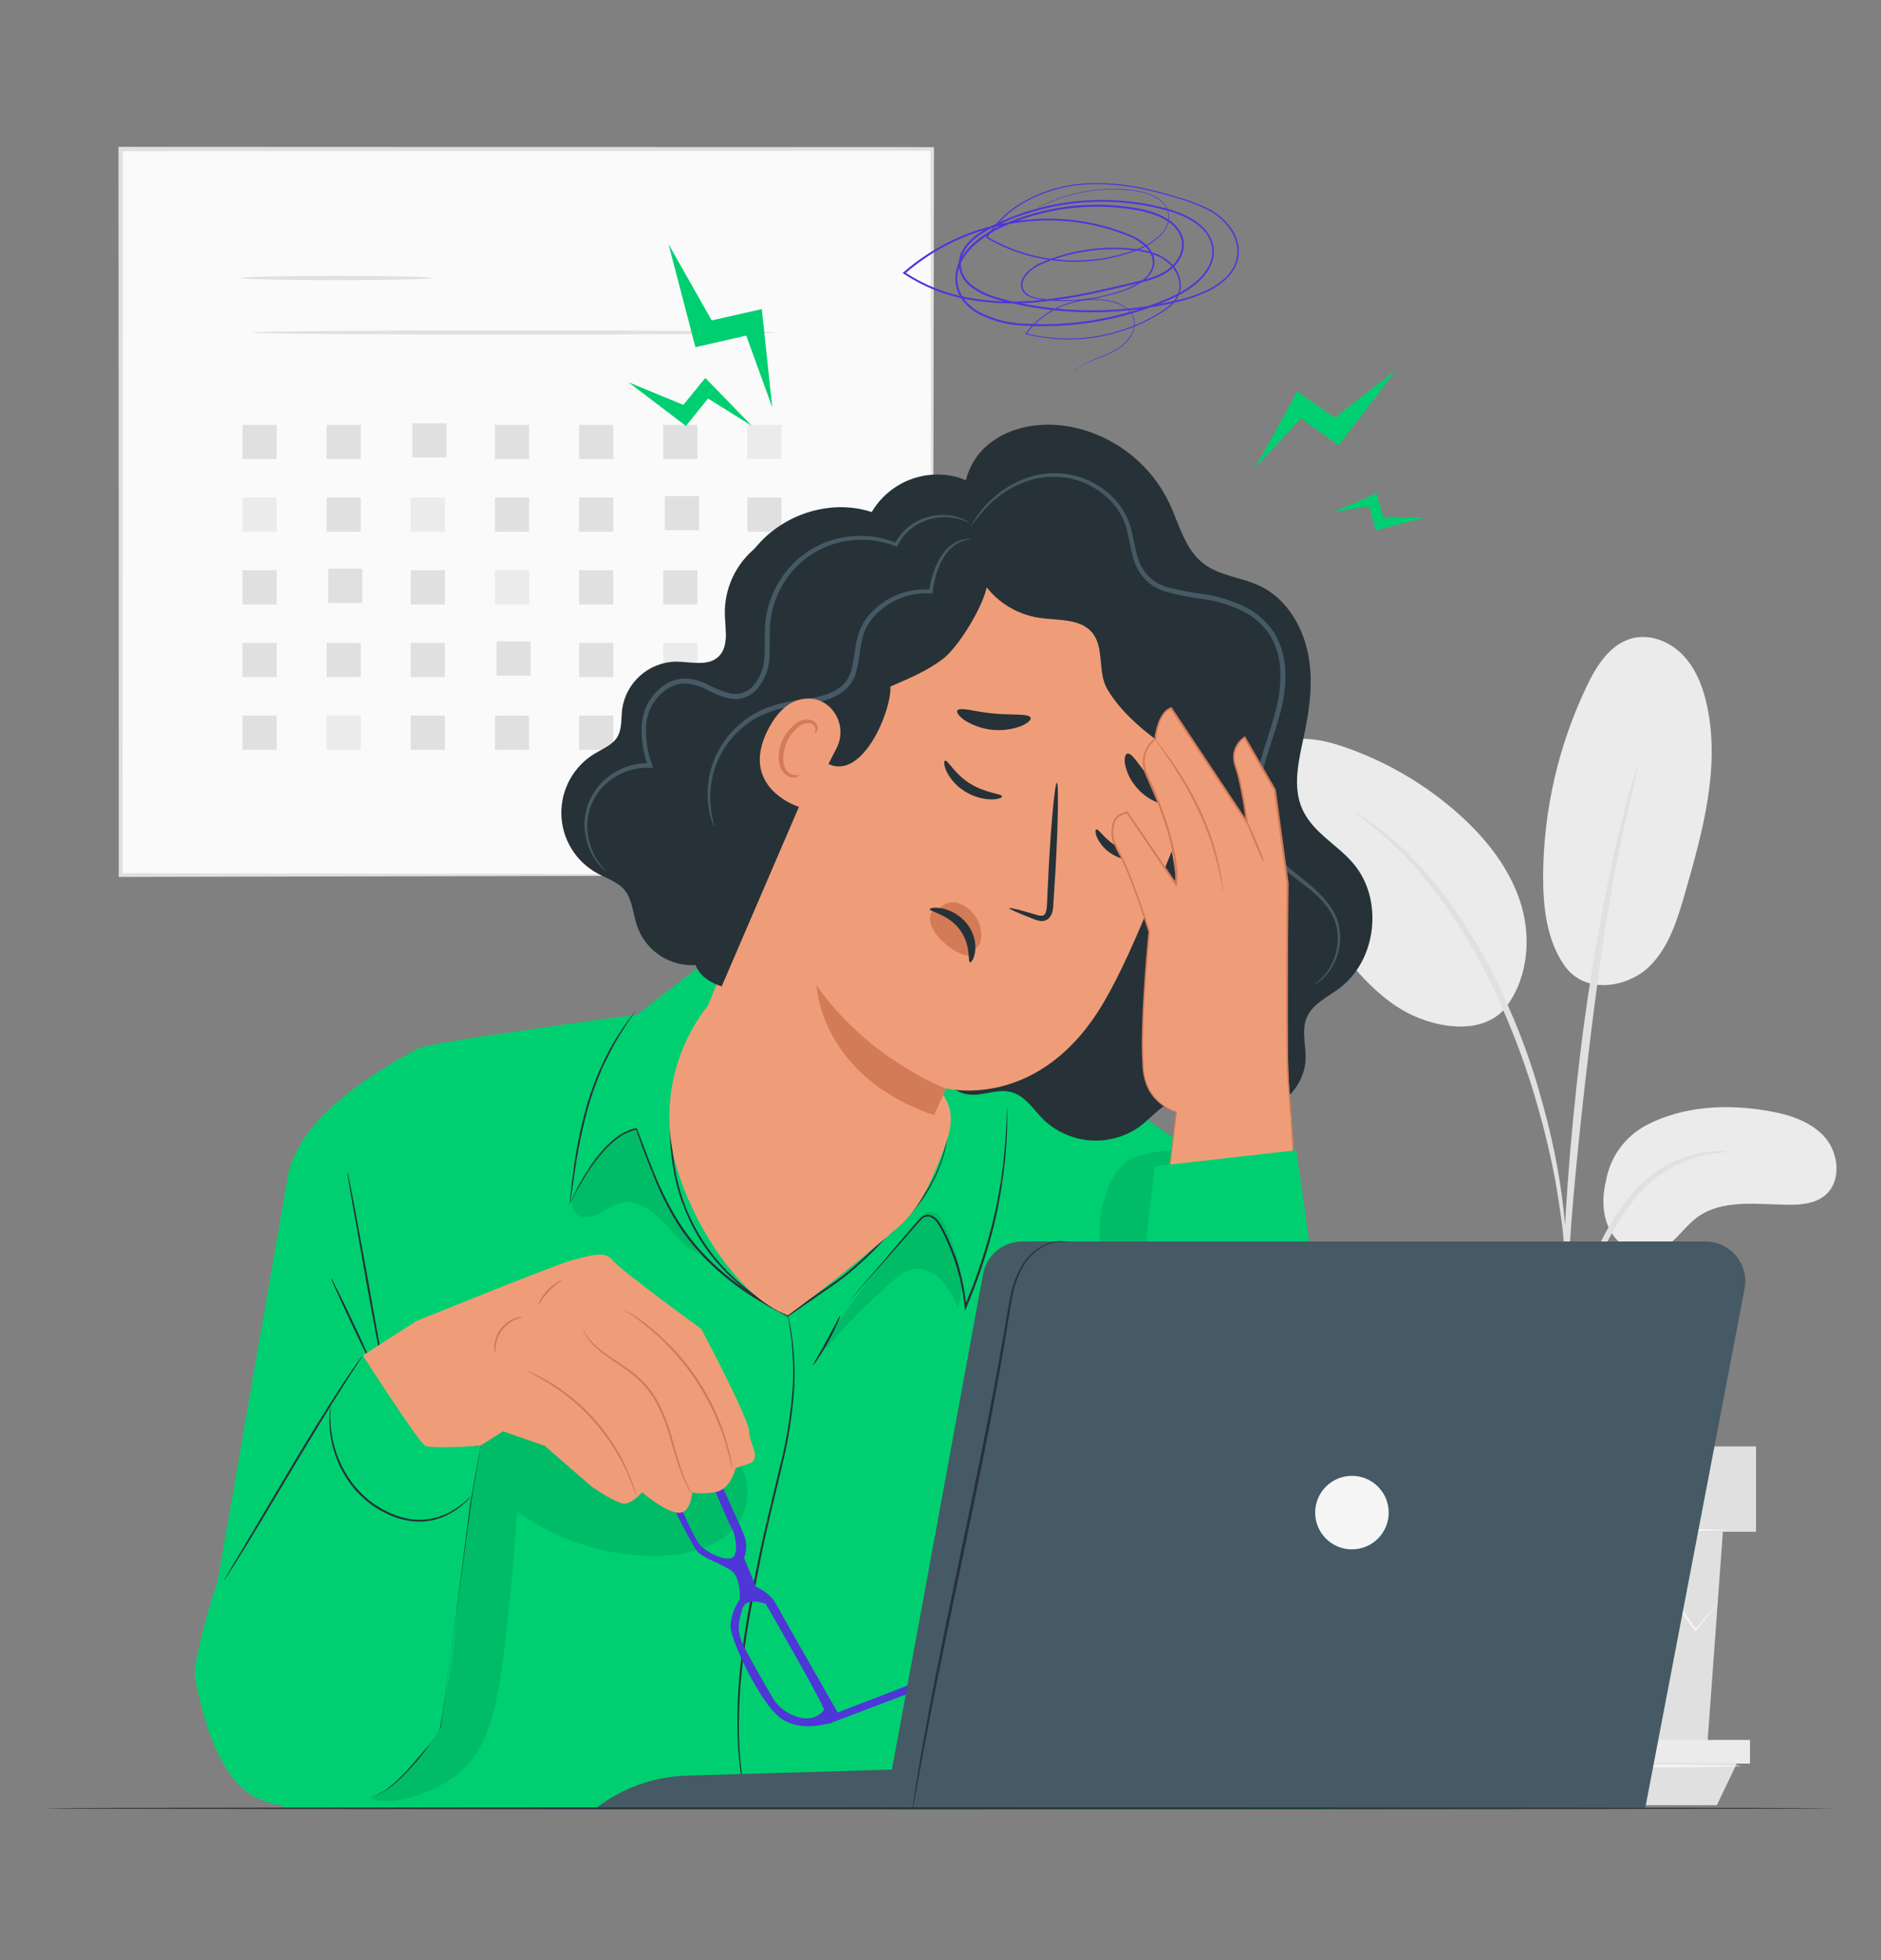 <svg width="500" height="521" viewBox="0 0 500 521" fill="none" xmlns="http://www.w3.org/2000/svg">
<rect x="0" y="0" width="500" height="521" fill="#808080" stroke="none"/>
<path d="M247.791 39.616H32.081V232.609H247.791V39.616Z" fill="#FAFAFA"/>
<path d="M247.792 232.596C247.792 232.596 247.792 231.359 247.739 229.01C247.688 226.66 247.739 223.177 247.688 218.664C247.688 209.608 247.614 196.363 247.563 179.488C247.5 145.769 247.417 97.589 247.313 39.594L247.801 40.082L32.081 40.186L32.653 39.614C32.653 109.827 32.653 175.901 32.58 232.607L32.071 232.098L188.091 232.358L232.092 232.493L243.737 232.556H246.742H247.782H246.804H243.85L232.3 232.618L188.414 232.753L32.081 233.106H31.572V232.596C31.572 175.891 31.572 109.816 31.499 39.604V39.032H32.081L247.782 39.115H248.27V39.604C248.166 97.724 248.083 146.009 248.02 179.81C247.968 196.633 247.926 209.837 247.896 218.872C247.896 223.343 247.896 226.774 247.843 229.125C247.792 231.474 247.792 232.596 247.792 232.596Z" fill="#E0E0E0"/>
<path d="M89.431 74.474C103.436 74.474 114.79 74.218 114.79 73.902C114.79 73.586 103.436 73.33 89.431 73.33C75.426 73.33 64.072 73.586 64.072 73.902C64.072 74.218 75.426 74.474 89.431 74.474Z" fill="#E0E0E0"/>
<path d="M206.192 88.386C206.192 88.709 175 88.958 136.53 88.958C98.061 88.958 66.869 88.698 66.869 88.386C66.869 88.074 98.061 87.814 136.53 87.814C175 87.814 206.192 88.074 206.192 88.386Z" fill="#E0E0E0"/>
<path d="M73.536 112.936H64.449V122.022H73.536V112.936Z" fill="#E0E0E0"/>
<path d="M95.898 112.936H86.811V122.022H95.898V112.936Z" fill="#E0E0E0"/>
<path d="M118.69 112.521H109.603V121.608H118.69V112.521Z" fill="#E0E0E0"/>
<path d="M140.65 112.936H131.562V122.022H140.65V112.936Z" fill="#E0E0E0"/>
<path d="M163.012 112.936H153.925V122.022H163.012V112.936Z" fill="#E0E0E0"/>
<path d="M185.389 112.936H176.301V122.022H185.389V112.936Z" fill="#E0E0E0"/>
<path d="M207.751 112.936H198.665V122.022H207.751V112.936Z" fill="#EBEBEB"/>
<path d="M73.536 132.253H64.449V141.339H73.536V132.253Z" fill="#EBEBEB"/>
<path d="M95.898 132.253H86.811V141.339H95.898V132.253Z" fill="#E0E0E0"/>
<path d="M118.272 132.253H109.186V141.339H118.272V132.253Z" fill="#EBEBEB"/>
<path d="M140.65 132.253H131.562V141.339H140.65V132.253Z" fill="#E0E0E0"/>
<path d="M163.012 132.253H153.925V141.339H163.012V132.253Z" fill="#E0E0E0"/>
<path d="M185.804 131.846H176.717V140.933H185.804V131.846Z" fill="#E0E0E0"/>
<path d="M207.751 132.253H198.665V141.339H207.751V132.253Z" fill="#E0E0E0"/>
<path d="M73.536 151.583H64.449V160.669H73.536V151.583Z" fill="#E0E0E0"/>
<path d="M96.314 151.167H87.227V160.255H96.314V151.167Z" fill="#E0E0E0"/>
<path d="M118.272 151.583H109.186V160.669H118.272V151.583Z" fill="#E0E0E0"/>
<path d="M140.65 151.583H131.562V160.669H140.65V151.583Z" fill="#EBEBEB"/>
<path d="M163.012 151.583H153.925V160.669H163.012V151.583Z" fill="#E0E0E0"/>
<path d="M185.389 151.583H176.301V160.669H185.389V151.583Z" fill="#E0E0E0"/>
<path d="M207.751 151.583H198.665V160.669H207.751V151.583Z" fill="#E0E0E0"/>
<path d="M73.536 170.899H64.449V179.986H73.536V170.899Z" fill="#E0E0E0"/>
<path d="M95.898 170.899H86.811V179.986H95.898V170.899Z" fill="#E0E0E0"/>
<path d="M118.272 170.899H109.186V179.986H118.272V170.899Z" fill="#E0E0E0"/>
<path d="M141.053 170.484H131.966V179.572H141.053V170.484Z" fill="#E0E0E0"/>
<path d="M163.012 170.899H153.925V179.986H163.012V170.899Z" fill="#E0E0E0"/>
<path d="M185.389 170.899H176.301V179.986H185.389V170.899Z" fill="#EBEBEB"/>
<path d="M207.751 170.899H198.665V179.986H207.751V170.899Z" fill="#E0E0E0"/>
<path d="M73.536 190.217H64.449V199.304H73.536V190.217Z" fill="#E0E0E0"/>
<path d="M95.898 190.217H86.811V199.304H95.898V190.217Z" fill="#EBEBEB"/>
<path d="M118.272 190.217H109.186V199.304H118.272V190.217Z" fill="#E0E0E0"/>
<path d="M140.65 190.217H131.562V199.304H140.65V190.217Z" fill="#E0E0E0"/>
<path d="M163.012 190.217H153.925V199.304H163.012V190.217Z" fill="#E0E0E0"/>
<path d="M185.804 189.802H176.717V198.888H185.804V189.802Z" fill="#E0E0E0"/>
<path d="M207.751 190.217H198.665V199.304H207.751V190.217Z" fill="#E0E0E0"/>
<path d="M437.759 299.024C447.366 294.065 458.689 293.42 469.356 295.188C475.085 296.134 481.063 297.849 484.952 302.154C488.841 306.459 489.589 314.038 485.118 317.749C482.457 319.954 478.735 320.287 475.272 320.245C466.954 320.151 457.65 318.675 450.974 323.707C447.168 326.577 444.632 331.338 440.078 332.753C435.523 334.167 430.596 331.505 428.235 327.481C425.875 323.457 425.792 318.435 426.894 313.903C427.435 310.753 428.697 307.771 430.582 305.189C432.467 302.608 434.923 300.498 437.759 299.024Z" fill="#EBEBEB"/>
<path d="M415.738 256.509C421.612 264.899 433.039 262.123 438.331 256.998C443.624 251.872 445.89 244.448 447.907 237.388C452.565 221.211 457.264 204.232 453.792 187.753C452.752 182.824 450.911 177.916 447.45 174.236C443.987 170.555 438.664 168.403 433.798 169.692C428.037 171.211 424.44 176.856 421.873 182.221C414.253 198.066 410.26 215.409 410.186 232.99C410.186 241.173 411.122 249.74 415.738 256.498" fill="#EBEBEB"/>
<path d="M399.6 268.581C405.985 261.011 407.19 249.96 404.353 240.509C401.514 231.058 395.099 222.948 387.717 216.356C379.018 208.61 368.893 202.635 357.908 198.763C353.593 197.246 349.049 196.05 344.495 196.487C339.942 196.924 335.367 199.242 333.245 203.297C330.126 209.286 333.122 216.543 336.364 222.459C342.099 232.897 348.645 242.866 355.943 252.277C361.807 259.848 368.534 267.313 377.475 270.733C386.417 274.154 395.713 273.748 400.453 267.552" fill="#EBEBEB"/>
<path d="M415.342 383.147C415.653 381.897 415.831 380.618 415.873 379.332L416.912 368.935C417.43 363.806 418.21 358.708 419.251 353.661C420.618 347.516 422.474 341.491 424.804 335.643C427.085 329.801 430.183 324.312 434.005 319.34C437.117 315.292 441.091 311.99 445.639 309.671C448.723 308.144 452.028 307.116 455.433 306.624C456.714 306.574 457.986 306.389 459.229 306.073C457.945 305.912 456.648 305.891 455.361 306.011C451.822 306.279 448.361 307.181 445.14 308.672C440.353 310.934 436.154 314.271 432.871 318.425C428.888 323.467 425.674 329.074 423.338 335.061C420.973 340.995 419.13 347.125 417.827 353.38C416.822 358.487 416.129 363.65 415.748 368.841C415.415 373.259 415.29 376.837 415.228 379.311C415.128 380.59 415.166 381.876 415.342 383.147Z" fill="#E0E0E0"/>
<path d="M416.06 375.132C416.164 374.549 416.199 373.955 416.164 373.364C416.164 372.032 416.164 370.359 416.164 368.3C416.164 363.913 416.164 357.55 416.393 349.699C416.777 334 418.128 317.105 420.738 293.285C423.213 270.889 426.53 244.823 430.034 227.876C430.783 224.018 431.541 220.598 432.249 217.478C432.956 214.359 433.506 211.811 434.068 209.691L435.253 204.773C435.425 204.205 435.53 203.619 435.565 203.026C435.296 203.554 435.089 204.113 434.952 204.69L433.412 209.566C432.758 211.646 432.092 214.276 431.333 217.313C430.575 220.348 429.701 223.8 428.88 227.647C424.541 247.691 421.278 267.953 419.106 288.345C416.486 312.259 415.311 333.948 415.207 349.689C415.113 357.56 415.28 363.933 415.478 368.321L415.79 373.384C415.811 373.975 415.901 374.561 416.06 375.132Z" fill="#E0E0E0"/>
<path d="M416.164 333.218C416.301 331.457 416.301 329.687 416.164 327.925C415.965 324.526 415.498 319.608 414.541 313.598C413.383 306.56 411.828 299.594 409.883 292.732C407.611 284.289 404.695 276.034 401.16 268.038C393.882 250.861 384.088 236.846 375.53 228.133C373.641 226.14 371.627 224.268 369.5 222.529C368.575 221.749 367.754 220.97 366.922 220.346L364.583 218.734C363.176 217.67 361.688 216.718 360.132 215.886C359.883 216.228 366.444 220.045 374.688 228.903C382.933 237.761 392.499 251.642 399.641 268.672C403.121 276.618 406.067 284.788 408.459 293.126C410.456 299.925 412.111 306.82 413.418 313.785C414.458 319.743 415.144 324.598 415.498 327.968C415.583 329.732 415.806 331.487 416.164 333.218Z" fill="#E0E0E0"/>
<path d="M375.646 407.154L379.846 464.703H453.77L457.971 407.154H375.646Z" fill="#E0E0E0"/>
<path d="M466.786 384.479H368.502V407.166H466.786V384.479Z" fill="#E0E0E0"/>
<path d="M368.502 462.499V468.79H373.118H465.175V462.499H368.502Z" fill="#EBEBEB"/>
<path d="M377.653 479.851L373.12 468.788H461.652L456.37 479.851H377.653Z" fill="#E0E0E0"/>
<path d="M456.599 425.964C456.509 426.155 456.394 426.333 456.256 426.494L455.154 427.96L450.849 433.471L450.662 433.72L450.475 433.46L439.891 418.832H440.505L430.107 433.585L429.785 434.042L429.421 433.605L417.069 418.904H417.776L417.1 419.757L406.058 433.605L405.695 434.063L405.352 433.585L394.954 418.841H395.557L382.727 433.46L382.499 433.72L382.321 433.429L378.298 426.681L377.258 424.882C377.127 424.681 377.023 424.465 376.946 424.237C377.112 424.41 377.255 424.602 377.373 424.809L378.516 426.535L382.737 433.169H382.332L394.944 418.353L395.266 417.979L395.557 418.384L406.069 433.065H405.362L416.383 419.195L417.058 418.342L417.412 417.905L417.776 418.342L430.097 433.065H429.401L439.922 418.395L440.234 417.968L440.535 418.395L450.932 433.189H450.558L455.04 427.814L456.235 426.422C456.338 426.255 456.46 426.1 456.599 425.964Z" fill="#F5F5F5"/>
<path d="M459 406.777C459 407.027 440.473 407.235 417.63 407.235C394.787 407.235 376.259 407.027 376.259 406.777C376.259 406.527 394.777 406.319 417.63 406.319C440.482 406.319 459 406.518 459 406.777Z" fill="#F5F5F5"/>
<path d="M462.732 469.414C462.732 469.664 442.604 469.872 417.776 469.872C392.946 469.872 372.807 469.664 372.807 469.414C372.807 469.165 392.936 468.957 417.776 468.957C442.614 468.957 462.732 469.154 462.732 469.414Z" fill="#F5F5F5"/>
<path d="M196.107 251.051L187.79 255.511L169.387 269.683C169.387 269.683 113.002 277.169 110.84 278.79C108.677 280.413 80.636 293.732 76.841 311.594C73.046 329.456 65.258 446.03 65.258 446.03L75.489 480.476L280.845 480.798L329.005 480.112C329.005 480.112 347.512 436.891 347.512 425.006C347.512 413.122 342.095 323.769 342.095 323.769L284.338 283.044L196.107 251.051Z" fill="#00CF71"/>
<path d="M168.856 268.839C168.78 269.009 168.682 269.171 168.565 269.317L167.661 270.638C166.85 271.761 165.758 273.445 164.47 275.555C163.846 276.595 163.138 277.78 162.484 279.08C161.828 280.38 161.121 281.763 160.404 283.238C158.957 286.476 157.71 289.799 156.672 293.189C154.9 299.391 153.568 305.712 152.689 312.102L151.857 317.914L151.618 319.494C151.604 319.681 151.565 319.867 151.504 320.044C151.48 319.859 151.48 319.669 151.504 319.484L151.639 317.893C151.764 316.509 151.982 314.514 152.305 312.049C153.097 305.619 154.404 299.264 156.214 293.043C157.258 289.63 158.526 286.289 160.009 283.041C160.716 281.555 161.391 280.151 162.089 278.882C162.785 277.613 163.492 276.429 164.168 275.368C165.499 273.289 166.653 271.615 167.515 270.523L168.504 269.265C168.603 269.109 168.721 268.965 168.856 268.839Z" fill="#263238"/>
<g opacity="0.3">
<path opacity="0.3" d="M170.134 303.109C169.791 302.018 169.355 300.77 168.284 300.344C167.442 300.011 167.785 300.551 166.943 300.895C159.145 304.108 155.381 311.292 152.075 319.443L152.262 319.245C152.027 319.926 152.026 320.665 152.257 321.346C152.488 322.028 152.94 322.612 153.541 323.009C155.298 324.049 157.554 323.477 159.363 322.541C161.172 321.605 162.825 320.306 164.79 319.807C169.063 318.715 173.306 321.637 176.321 324.849C179.336 328.062 182.049 331.898 186.157 333.49C179.011 324.423 173.581 314.127 170.134 303.109Z" fill="black"/>
</g>
<path d="M151.472 320.037C153.544 315.084 156.325 310.457 159.728 306.302C160.902 304.919 162.204 303.648 163.616 302.508C165.213 301.209 167.093 300.308 169.106 299.877H169.262L169.324 300.034C170.634 303.433 172.007 307.145 173.586 311.055C175.217 315.209 177.16 319.234 179.4 323.095C181.882 327.308 184.887 331.193 188.341 334.656C192.062 338.323 196.168 341.579 200.589 344.367C202.085 345.262 203.551 346.197 205.049 347.029L209.551 349.431H209.28L216.787 344.232L220.426 341.727C221.632 340.905 222.807 340.083 223.919 339.21C228.113 335.908 232.009 332.244 235.564 328.262C239.811 325.052 243.437 321.096 246.263 316.585C248.433 313.123 250.057 309.346 251.077 305.388C251.734 302.848 252.145 300.25 252.304 297.632C252.367 296.727 252.304 296.03 252.377 295.552C252.45 295.074 252.377 294.846 252.377 294.846C252.377 294.846 252.377 295.084 252.377 295.552C252.377 296.02 252.377 296.717 252.377 297.632C252.277 300.269 251.908 302.889 251.275 305.451C250.291 309.448 248.688 313.27 246.523 316.773C243.722 321.334 240.111 325.343 235.866 328.605C232.305 332.627 228.394 336.325 224.18 339.658C223.057 340.541 221.882 341.373 220.676 342.194L217.037 344.71L209.53 349.909L209.395 350.002L209.259 349.93L204.727 347.517C203.218 346.686 201.743 345.739 200.235 344.835C195.783 342.026 191.648 338.742 187.904 335.041C184.425 331.544 181.403 327.62 178.91 323.364C176.686 319.466 174.764 315.403 173.161 311.21C171.591 307.28 170.239 303.558 169.002 300.158L169.22 300.283C167.269 300.694 165.442 301.559 163.887 302.809C162.485 303.924 161.19 305.167 160.019 306.521C158.159 308.717 156.486 311.064 155.018 313.54C153.801 315.619 152.938 317.22 152.387 318.333L151.752 319.611C151.672 319.76 151.577 319.904 151.472 320.037Z" fill="#263238"/>
<path d="M267.681 294.439C267.835 299.736 267.584 305.036 266.932 310.295C266.292 316.034 265.25 321.722 263.813 327.316C262.015 334.191 259.714 340.925 256.931 347.465L256.535 348.401L256.411 347.361C256.338 346.758 256.276 346.092 256.182 345.437C255.668 341.706 254.784 338.035 253.541 334.479C252.938 332.753 252.272 331.089 251.535 329.489C251.171 328.687 250.786 327.908 250.391 327.138C250.032 326.379 249.607 325.652 249.123 324.965C248.667 324.309 248.037 323.793 247.303 323.479C246.953 323.351 246.576 323.319 246.21 323.387C245.845 323.455 245.504 323.619 245.223 323.864C244.651 324.383 244.119 324.946 243.633 325.548L242.125 327.274L236.625 333.512L228.63 342.578L226.508 345.063L225.926 345.687C225.866 345.761 225.796 345.827 225.718 345.885C225.779 345.811 225.849 345.744 225.926 345.687L226.467 345.021L228.547 342.506L236.407 333.335L241.855 327.014L243.352 325.277C243.853 324.65 244.402 324.062 244.994 323.52C245.334 323.228 245.744 323.031 246.185 322.949C246.625 322.867 247.078 322.902 247.5 323.053C248.313 323.4 249.013 323.969 249.518 324.695C250.025 325.401 250.471 326.149 250.848 326.93C251.243 327.7 251.639 328.49 252.002 329.291C252.741 330.902 253.426 332.587 254.082 334.323C255.311 337.915 256.174 341.621 256.66 345.386C256.764 346.05 256.817 346.716 256.889 347.33L256.369 347.247C259.145 340.73 261.452 334.025 263.273 327.18C264.744 321.615 265.838 315.956 266.548 310.243C267.151 305.378 267.39 301.416 267.505 298.681C267.577 297.319 267.577 296.249 267.609 295.562V294.741C267.619 294.637 267.644 294.536 267.681 294.439Z" fill="#263238"/>
<path d="M190.119 265.708C190.077 265.784 190.025 265.854 189.964 265.916L189.465 266.478C188.997 266.945 188.425 267.715 187.634 268.702C185.576 271.592 183.902 274.738 182.654 278.06C180.754 282.943 179.499 288.053 178.922 293.261C178.189 299.634 178.47 306.084 179.754 312.37C180.414 315.622 181.389 318.801 182.665 321.863C183.856 324.712 185.307 327.444 187 330.026C189.864 334.41 193.369 338.342 197.397 341.69C199.071 343.178 200.777 344.27 202.201 345.34C203.625 346.411 204.987 347.129 206.079 347.742L208.606 349.136L209.261 349.509C209.34 349.548 209.414 349.597 209.479 349.655L209.239 349.562L208.564 349.24L205.986 347.939C204.873 347.347 203.584 346.515 202.046 345.601C200.506 344.686 198.863 343.521 197.159 342.002C193.06 338.668 189.494 334.728 186.584 330.317C184.879 327.686 183.423 324.901 182.238 321.999C180.946 318.908 179.96 315.696 179.296 312.412C177.999 306.071 177.729 299.563 178.495 293.136C179.098 287.891 180.4 282.751 182.363 277.852C183.665 274.532 185.414 271.404 187.562 268.557C188.154 267.794 188.793 267.068 189.475 266.384L190.015 265.854C190.119 265.761 190.119 265.708 190.119 265.708Z" fill="#263238"/>
<path d="M101.68 365.617C101.68 365.617 101.763 365.71 101.888 365.918L102.45 366.886L102.294 366.937C101.555 363.444 99.528 352.735 97.24 340.061L93.695 319.994L92.655 313.901L92.385 312.248C92.361 312.055 92.361 311.86 92.385 311.666C92.46 311.846 92.512 312.035 92.541 312.228L92.894 313.87L94.08 319.932L97.781 339.967C100.069 352.631 101.94 363.382 102.46 366.907L102.543 367.437L102.314 366.958L101.826 365.918C101.763 365.826 101.714 365.724 101.68 365.617Z" fill="#263238"/>
<path d="M99.197 363.466C99.332 363.402 96.931 358.029 93.835 351.464C90.739 344.9 88.12 339.63 87.985 339.693C87.85 339.757 90.25 345.13 93.346 351.695C96.442 358.26 99.061 363.529 99.197 363.466Z" fill="#263238"/>
<g opacity="0.3">
<path opacity="0.3" d="M98.103 477.793C104.623 481.069 119.73 475.289 125.22 468.083C130.709 460.877 132.3 451.509 133.537 442.527C135.332 428.989 136.614 415.397 137.384 401.749C148.694 409.972 162.454 414.127 176.425 413.539C185.242 413.144 195.297 409.64 198.021 401.239C200.744 392.839 194.902 384.396 188.871 378.084C183.125 372.071 176.863 366.575 170.157 361.656C165.748 358.433 160.933 355.418 155.506 354.785C149.653 354.14 143.737 356.542 139.277 360.399C134.815 364.256 131.717 369.454 129.44 374.882C122.485 391.456 122.859 410.024 121.445 427.908C120.032 445.791 118.129 464.391 102.252 476.057" fill="black"/>
</g>
<path d="M98.53 477.854C98.671 477.766 98.821 477.694 98.977 477.636L100.287 477.075C101.882 476.228 103.375 475.202 104.737 474.018C109.49 469.678 113.541 464.627 116.746 459.046V459.129L119.989 434.852C121.893 420.836 123.588 408.152 124.939 398.981L126.925 388.147L127.496 385.215L127.664 384.456C127.675 384.367 127.7 384.279 127.736 384.196C127.748 384.283 127.748 384.37 127.736 384.456L127.622 385.226L127.153 388.168L125.313 398.981L120.458 434.935L117.152 459.202C113.896 464.81 109.761 469.857 104.904 474.153C103.51 475.327 101.977 476.326 100.339 477.126C99.757 477.366 99.299 477.521 98.988 477.625C98.844 477.717 98.69 477.794 98.53 477.854Z" fill="#263238"/>
<path d="M198.612 480.11C198.569 480.002 198.537 479.89 198.519 479.777L198.29 478.799C198.113 477.937 197.759 476.72 197.489 475.026C196.652 470.369 196.168 465.655 196.044 460.926C195.878 453.915 196.255 446.9 197.167 439.945C198.124 432.085 199.714 423.528 201.565 414.597C203.416 405.666 205.578 397.223 207.377 389.54C209.096 382.762 210.213 375.845 210.715 368.87C210.98 364.165 210.806 359.444 210.195 354.771C210.018 353.108 209.727 351.839 209.612 350.966L209.467 349.926C209.454 349.812 209.454 349.697 209.467 349.583C209.507 349.69 209.534 349.803 209.55 349.916L209.758 350.893C209.903 351.756 210.225 353.025 210.433 354.688C211.126 359.372 211.356 364.111 211.12 368.839C210.673 375.854 209.591 382.813 207.887 389.633C206.098 397.348 203.883 405.738 202.116 414.69C200.348 423.643 198.665 432.158 197.687 439.997C196.745 446.932 196.325 453.929 196.429 460.926C196.516 465.639 196.937 470.34 197.687 474.994C197.926 476.647 198.238 477.905 198.383 478.778L198.561 479.766C198.59 479.879 198.607 479.993 198.612 480.11Z" fill="#263238"/>
<path d="M216.111 362.883C215.975 362.8 217.775 359.931 219.77 356.282C221.766 352.632 223.211 349.585 223.357 349.648C223.201 350.372 222.949 351.07 222.609 351.728C222.068 352.985 221.246 354.69 220.249 356.53C219.25 358.372 218.242 359.972 217.472 361.105C217.1 361.757 216.641 362.354 216.111 362.883Z" fill="#263238"/>
<g opacity="0.3">
<path opacity="0.3" d="M219.459 358.559C224.883 352.213 230.756 346.266 237.03 340.76C238.745 339.252 240.607 337.724 242.863 337.349C245.607 336.892 248.405 338.306 250.307 340.344C252.102 342.481 253.535 344.897 254.549 347.497C257.273 340.79 254.445 333.253 251.638 326.578C250.723 324.405 249.143 321.837 246.814 322.179C245.595 322.519 244.535 323.277 243.82 324.322C234.806 334.777 226.471 345.801 218.867 357.322" fill="black"/>
</g>
<g opacity="0.3">
<path opacity="0.3" d="M310.871 309.034L311.257 305.738C307.296 306.112 302.43 306.581 299.269 308.992C295.577 311.81 294.122 316.603 292.884 321.074C290.057 331.252 298.083 383.603 297.667 394.155C301.182 392.669 303.646 370.242 304.28 366.437C305.819 357.277 302.71 351.558 303.646 349.001C304.582 346.443 304.561 343.667 304.686 340.943C305.029 328.799 306.235 320.252 310.924 309.034" fill="black"/>
</g>
<path d="M259.188 141.019C254.155 134.781 255.799 124.81 261.558 119.185C267.319 113.561 276.114 112.001 283.986 113.332C289.723 114.352 295.138 116.716 299.786 120.231C304.433 123.746 308.183 128.311 310.727 133.554C313.421 139.221 314.886 145.906 319.846 149.763C324.192 153.154 330.18 153.444 335.13 155.867C341.763 159.121 346.047 166.066 347.606 173.303C349.166 180.539 348.209 188.057 346.681 195.293C345.277 201.927 343.405 209.101 346.255 215.255C349.103 221.411 355.529 224.53 359.771 229.573C367.807 239.065 366.009 255.233 356.028 262.698C352.856 265.079 348.843 266.857 347.325 270.558C345.943 273.906 347.117 277.701 347.055 281.33C346.868 290.687 336.596 298.318 327.602 295.886C323.058 294.638 318.878 291.28 314.221 291.925C309.563 292.569 306.495 296.843 302.731 299.618C298.937 302.243 294.354 303.485 289.754 303.135C285.152 302.784 280.811 300.864 277.456 297.694C274.722 294.982 272.528 291.28 268.806 290.293C265.083 289.304 261.185 291.436 257.369 290.927C252.388 290.25 249.113 285.302 247.637 280.53C246.16 275.756 245.765 270.506 243.28 266.129C240.026 260.359 233.787 257.145 228.589 253.09C222.815 248.629 218.067 242.978 214.666 236.523C211.265 230.066 209.291 222.955 208.877 215.67C208.463 208.384 209.619 201.095 212.266 194.295C214.914 187.495 218.991 181.343 224.222 176.255" fill="#263238"/>
<path d="M189.454 265.744C184.518 271.51 181.021 278.368 179.252 285.75C177.485 293.133 177.496 300.829 179.286 308.207C182.987 322.877 195.266 344.327 209.438 349.65C218.629 342.912 230.44 333.503 239.007 325.996C244.549 321.141 247.492 314.04 250.236 307.188C251.817 303.237 253.428 298.974 252.44 294.836C251.713 291.79 249.644 289.252 247.471 286.996C240.412 279.786 231.738 274.361 222.167 271.168C212.596 267.975 202.401 267.106 192.428 268.636" fill="#EF9D78"/>
<path d="M231.532 160.121C234.088 154.935 238.347 150.784 243.598 148.366C248.848 145.947 254.771 145.406 260.374 146.834L295.848 155.879C313.523 161.598 327.457 189.025 317.007 213.064C308.751 232.038 300.299 255.879 291.825 268.98C274.773 295.306 251.463 289.286 251.463 289.286L238.882 317.358L187.447 269.124L231.532 160.121Z" fill="#EF9D78"/>
<path d="M291.419 220.476C292.085 220.226 293.832 223.544 297.658 225.394C301.484 227.245 305.258 226.683 305.456 227.359C305.56 227.671 304.696 228.295 303.033 228.586C300.805 228.921 298.527 228.558 296.514 227.546C294.509 226.583 292.863 225.007 291.814 223.044C291.086 221.62 291.097 220.58 291.419 220.476Z" fill="#263238"/>
<path d="M251.256 202.185C252.015 202.051 253.73 205.741 257.869 208.3C262.007 210.857 266.186 210.94 266.363 211.668C266.457 212.001 265.468 212.489 263.607 212.499C261.074 212.454 258.602 211.71 256.465 210.348C254.34 209.056 252.632 207.178 251.547 204.941C250.819 203.299 250.893 202.238 251.256 202.185Z" fill="#263238"/>
<path d="M268.276 241.406C268.36 241.177 270.968 241.832 275.138 243.069C276.178 243.412 277.217 243.63 277.686 243.069C278.153 242.507 278.299 241.187 278.331 239.815C278.461 236.979 278.6 234.01 278.746 230.905C279.443 218.261 280.421 208.031 280.93 208.082C281.439 208.135 281.283 218.386 280.586 231.03C280.393 234.135 280.206 237.101 280.025 239.929C279.901 241.228 280.025 242.809 278.808 244.088C278.507 244.374 278.145 244.589 277.749 244.715C277.353 244.842 276.932 244.875 276.521 244.816C275.902 244.719 275.298 244.545 274.722 244.296C270.657 242.705 268.193 241.635 268.276 241.406Z" fill="#263238"/>
<path d="M251.463 289.379C251.463 289.379 230.917 281.676 217.069 261.962C217.069 261.962 217.848 286.032 248.312 296.44L251.463 289.379Z" fill="#D37A57"/>
<path d="M254.478 188.86C255.133 187.82 259.199 189.235 264.231 189.681C269.263 190.128 273.515 189.63 273.952 190.784C274.139 191.334 273.224 192.26 271.395 193.019C268.973 193.918 266.377 194.253 263.807 193.999C261.236 193.745 258.757 192.909 256.557 191.552C254.904 190.44 254.187 189.36 254.478 188.86Z" fill="#263238"/>
<path d="M299.799 200.297C301.109 200.297 302.731 203.52 305.539 206.618C308.346 209.716 311.257 211.817 311.06 213.127C310.935 213.72 309.842 213.979 308.127 213.47C305.84 212.687 303.806 211.3 302.242 209.457C300.623 207.68 299.519 205.494 299.05 203.136C298.78 201.368 299.186 200.339 299.799 200.297Z" fill="#263238"/>
<path d="M259.261 252.271C259.261 252.271 261.673 251.012 260.56 246.376C259.447 241.738 253.553 237.549 249.82 241.353C249.82 241.353 246.056 241.644 247.533 245.99C249.008 250.337 257.597 256.471 259.197 252.977" fill="#D37A57"/>
<path d="M257.855 255.817C257.169 255.703 258.22 251.179 255.09 247.062C251.96 242.944 247.042 242.331 247.157 241.687C247.157 241.385 248.436 241.064 250.484 241.48C253.141 242.059 255.508 243.557 257.169 245.711C258.764 247.781 259.492 250.392 259.196 252.989C258.926 254.912 258.157 255.911 257.855 255.817Z" fill="#263238"/>
<path d="M201.202 145.345C198.454 147.49 196.25 150.252 194.769 153.408C193.287 156.563 192.57 160.023 192.676 163.508C192.833 167.397 193.778 171.983 190.919 174.612C188.06 177.243 183.412 175.851 179.482 175.87C176.019 175.985 172.706 177.317 170.125 179.63C167.546 181.944 165.863 185.094 165.374 188.525C165.092 190.978 165.374 193.639 164.157 195.803C162.94 197.965 160.237 199.015 158.043 200.346C155.297 202.013 153.035 204.373 151.486 207.187C149.937 210.002 149.154 213.175 149.216 216.388C149.279 219.602 150.183 222.742 151.84 225.494C153.497 228.248 155.847 230.519 158.657 232.078C161.204 233.492 164.178 234.366 166.039 236.611C168.118 239.179 168.253 242.849 169.293 245.969C170.303 249.029 172.248 251.696 174.853 253.595C177.458 255.493 180.593 256.526 183.817 256.549C187.04 256.573 190.189 255.584 192.821 253.723C195.453 251.862 197.435 249.223 198.488 246.176" fill="#263238"/>
<path d="M258.741 135.398C257.693 138.448 257.332 141.692 257.68 144.898C258.029 148.103 259.081 151.193 260.759 153.947C262.438 156.7 264.702 159.051 267.393 160.829C270.082 162.608 273.131 163.773 276.321 164.24C281.25 164.968 287.134 164.344 290.317 168.17C293.665 172.204 291.679 178.64 294.329 183.163C298.114 189.629 304.561 194.787 310.685 199.101C315.405 202.439 310.008 211.724 312.068 217.13C314.126 222.537 322.599 234.867 328.381 235.086C329.65 230.252 336.843 209.021 336.968 204.019C337.093 199.018 335.929 193.83 332.873 189.911C331.178 187.758 328.942 186.043 327.475 183.724C324.356 178.723 325.396 172.287 324.356 166.434C323.654 162.664 322.062 159.116 319.71 156.087C317.36 153.058 314.318 150.634 310.84 149.018C305.07 146.377 298.301 146.086 292.967 142.644C289.027 140.098 286.209 136.032 282.124 133.724C274.169 129.232 264.209 132.684 255.985 136.645" fill="#263238"/>
<path d="M220.405 195.804C219.584 195.253 214.167 199.38 219.512 202.677C228.942 208.446 237.041 188.963 236.688 182.485C241.492 180.406 246.357 178.399 250.578 175.207C254.8 172.015 261.143 161.493 262.276 156.149C265.883 157.615 283.308 157.74 281.801 156.7C278.36 154.319 271.404 149.214 270.479 145.263C268.472 136.581 262.306 129.033 254.166 126.756C249.915 125.682 245.431 126.013 241.386 127.7C237.339 129.387 233.947 132.338 231.718 136.113C222.018 132.911 210.518 135.791 202.783 143.392C198.921 147.283 196.063 152.055 194.454 157.297C192.846 162.539 192.535 168.092 193.55 173.48C194.121 176.247 195.057 179.137 194.164 181.882C193.061 185.282 189.651 187.081 186.947 189.316C179.544 195.314 176.363 205.951 177.278 215.476C178.193 224.999 179.826 228.846 184.556 232.309C193.82 239.077 174.564 256.356 191.834 262.2" fill="#263238"/>
<path d="M349.197 261.877C349.197 261.804 349.811 261.451 350.819 260.494C352.303 259.124 353.486 257.46 354.292 255.607C355.609 252.702 355.951 249.45 355.269 246.333C354.458 242.715 351.723 239.252 348.063 236.311C344.404 233.368 339.84 230.529 336.533 225.716C333.227 220.902 332.634 214.279 333.695 208.041C334.755 201.802 337.375 195.564 339.07 189.003C339.977 185.702 340.403 182.288 340.339 178.866C340.312 175.38 339.376 171.961 337.625 168.947C335.735 166.023 333.051 163.697 329.889 162.241C326.79 160.791 323.499 159.79 320.116 159.267C316.747 158.874 313.41 158.235 310.134 157.354C308.492 156.918 306.956 156.151 305.62 155.099C304.285 154.048 303.178 152.735 302.368 151.241C300.86 148.267 300.528 145.117 299.862 142.257C299.356 139.482 298.207 136.864 296.504 134.616C293.312 130.599 288.751 127.901 283.695 127.036C279.527 126.334 275.245 126.85 271.363 128.522C268.422 129.787 265.717 131.545 263.368 133.721C261.408 135.623 259.639 137.713 258.086 139.959C258.134 139.781 258.211 139.613 258.315 139.46C258.558 138.986 258.825 138.524 259.116 138.078C260.218 136.339 261.52 134.734 262.994 133.295C265.334 130.998 268.062 129.132 271.051 127.785C275.058 125.972 279.506 125.368 283.85 126.048C289.176 126.91 293.994 129.718 297.367 133.929C299.194 136.297 300.44 139.061 301.006 141.998C301.692 144.919 302.046 147.996 303.45 150.668C304.189 152.012 305.196 153.189 306.409 154.128C307.62 155.067 309.013 155.748 310.499 156.127C313.718 156.974 316.995 157.59 320.303 157.967C323.818 158.516 327.235 159.568 330.451 161.086C333.852 162.648 336.737 165.148 338.769 168.292C340.647 171.509 341.651 175.161 341.68 178.887C341.744 182.436 341.296 185.977 340.349 189.398C338.592 196.095 335.961 202.187 334.922 208.311C333.882 214.435 334.381 220.59 337.458 225.123C340.536 229.656 345.09 232.464 348.667 235.604C352.243 238.743 355.207 242.32 355.945 246.199C356.604 249.466 356.169 252.861 354.708 255.857C353.829 257.744 352.54 259.41 350.933 260.734C350.411 261.195 349.827 261.579 349.197 261.877Z" fill="#455A64"/>
<path d="M317.265 199.102C317.39 199.102 316.756 200.588 316.121 203.312C315.249 207.154 315.125 211.13 315.757 215.019C316.18 217.692 316.974 220.292 318.118 222.744C319.489 225.543 321.201 228.161 323.213 230.542C324.304 231.918 325.236 233.415 325.988 235.002C326.78 236.729 327.117 238.63 326.966 240.523C326.664 244.391 324.762 247.801 323.347 251.315C321.933 254.831 321.029 258.489 322.391 261.713C323.752 264.936 326.228 267.369 328.567 269.708C330.966 271.855 333.023 274.355 334.669 277.121C335.356 278.457 335.8 279.904 335.98 281.395C336.103 282.769 335.998 284.153 335.668 285.492C335.189 287.489 334.275 289.357 332.989 290.961C331.704 292.564 330.081 293.863 328.234 294.765C327.224 295.218 326.152 295.513 325.053 295.639C324.674 295.701 324.287 295.701 323.909 295.639C325.315 295.335 326.685 294.883 327.995 294.287C329.694 293.35 331.174 292.061 332.335 290.507C333.498 288.952 334.314 287.168 334.732 285.273C335.331 282.692 334.96 279.979 333.693 277.652C332.056 275.019 330.039 272.642 327.703 270.603C325.354 268.284 322.619 265.788 321.164 262.192C320.44 260.363 320.201 258.38 320.467 256.431C320.764 254.493 321.313 252.602 322.099 250.806C323.565 247.22 325.375 243.882 325.655 240.409C325.936 236.937 324.189 233.89 322.224 231.28C320.188 228.812 318.47 226.098 317.109 223.202C314.32 216.894 313.803 209.813 315.643 203.166C315.93 202.098 316.301 201.055 316.756 200.047C316.877 199.708 317.049 199.389 317.265 199.102Z" fill="#455A64"/>
<path d="M161.268 231.738C161.268 231.738 161.049 231.613 160.674 231.301C160.126 230.838 159.622 230.327 159.167 229.773C157.41 227.643 156.222 225.103 155.715 222.391C155.273 220.267 155.272 218.075 155.71 215.951C156.148 213.826 157.016 211.815 158.262 210.039C159.916 207.725 162.118 205.859 164.672 204.608C167.225 203.358 170.05 202.762 172.891 202.874L172.319 203.634C170.986 200.192 170.39 196.508 170.572 192.821C170.678 190.786 171.231 188.798 172.193 187.002C173.154 185.204 174.5 183.641 176.136 182.423C177.891 181.106 180.021 180.378 182.217 180.344C184.401 180.483 186.528 181.089 188.456 182.122C190.292 183.119 192.249 183.873 194.278 184.367C195.258 184.555 196.27 184.505 197.227 184.221C198.185 183.937 199.058 183.428 199.778 182.735C201.902 180.537 203.12 177.62 203.188 174.564C203.428 171.506 203.137 168.387 203.459 165.279C204.111 159.296 206.82 153.725 211.122 149.517C214.956 145.782 219.894 143.386 225.2 142.685C229.674 142.065 234.234 142.638 238.415 144.349L237.821 144.578C239.317 141.582 241.863 139.242 244.974 138.006C247.255 137.073 249.729 136.716 252.18 136.967C253.703 137.123 255.186 137.553 256.557 138.235C257.033 138.469 257.477 138.763 257.877 139.109C256.086 138.2 254.139 137.643 252.139 137.467C249.778 137.323 247.418 137.747 245.256 138.704C242.369 139.914 240.02 142.13 238.643 144.942L238.456 145.337L238.05 145.171C234.007 143.599 229.624 143.11 225.334 143.756C220.286 144.481 215.603 146.805 211.974 150.39C207.915 154.411 205.369 159.711 204.769 165.393C204.467 168.336 204.769 171.434 204.529 174.657C204.439 178.058 203.069 181.298 200.693 183.734C199.818 184.56 198.761 185.169 197.606 185.51C196.452 185.851 195.234 185.916 194.049 185.699C191.9 185.186 189.826 184.393 187.884 183.338C186.119 182.379 184.169 181.808 182.166 181.664C180.248 181.693 178.389 182.327 176.853 183.474C175.356 184.58 174.124 186.005 173.243 187.644C172.362 189.283 171.855 191.098 171.758 192.956C171.568 196.475 172.113 199.995 173.359 203.29L173.64 204.102H172.787C170.125 203.978 167.474 204.512 165.068 205.656C162.661 206.801 160.574 208.519 158.99 210.663C157.784 212.331 156.928 214.227 156.472 216.235C156.016 218.244 155.971 220.323 156.339 222.349C156.783 224.989 157.852 227.485 159.458 229.627C160.549 231.031 161.329 231.675 161.268 231.738Z" fill="#455A64"/>
<path d="M258.272 143.227C258.345 143.466 256.245 143.123 253.583 145.045C250.922 146.97 248.624 151.472 247.947 157.252L247.886 157.751H247.397C244.525 157.568 241.648 158.049 238.992 159.158C236.335 160.267 233.971 161.974 232.082 164.146C231.034 165.385 230.201 166.791 229.618 168.305C229.12 169.947 228.772 171.632 228.578 173.336C228.363 175.175 228.015 176.996 227.539 178.785C227.022 180.739 225.869 182.466 224.263 183.693C220.811 186.385 216.579 186.812 212.826 187.446C209.235 187.76 205.722 188.67 202.429 190.139C196.932 192.781 192.638 197.405 190.41 203.083C188.951 206.951 188.466 211.118 188.995 215.216C189.37 218.127 189.984 219.667 189.859 219.708C189.643 219.388 189.474 219.037 189.36 218.668C188.972 217.59 188.676 216.48 188.475 215.352C187.725 211.149 188.083 206.823 189.515 202.802C191.706 196.771 196.143 191.82 201.898 188.985C205.292 187.429 208.923 186.455 212.639 186.104C216.34 185.512 220.364 184.992 223.38 182.611C226.353 180.531 226.665 176.58 227.246 173.118C227.468 171.329 227.855 169.564 228.401 167.847C229.047 166.196 229.968 164.667 231.125 163.325C233.148 161.024 235.683 159.23 238.525 158.087C241.367 156.944 244.438 156.484 247.491 156.743L246.939 157.2C247.771 151.19 250.298 146.533 253.25 144.63C254.341 143.885 255.598 143.418 256.91 143.267C257.36 143.188 257.819 143.174 258.272 143.227Z" fill="#455A64"/>
<path d="M222.412 198.785C225.376 192.973 221.373 185.674 214.875 185.685C211.298 185.685 207.44 187.629 204.238 193.773C195.702 210.139 213.897 215.338 214.167 214.88C214.334 214.599 218.94 205.596 222.412 198.785Z" fill="#EF9D78"/>
<path d="M212.401 206.073C212.401 205.978 212.016 206.073 211.414 206.073C210.589 206.016 209.818 205.643 209.26 205.033C207.868 203.493 207.836 199.99 209.26 196.996C209.949 195.569 210.947 194.316 212.182 193.325C212.605 192.899 213.125 192.582 213.697 192.401C214.27 192.22 214.877 192.18 215.468 192.286C215.842 192.371 216.174 192.583 216.408 192.887C216.641 193.191 216.762 193.566 216.746 193.949C216.746 194.521 216.456 194.791 216.529 194.864C216.602 194.937 217.028 194.77 217.246 194.032C217.367 193.585 217.334 193.108 217.153 192.68C216.878 192.106 216.389 191.661 215.791 191.443C215.048 191.226 214.263 191.204 213.509 191.377C212.756 191.55 212.06 191.913 211.486 192.432C210.05 193.484 208.894 194.873 208.117 196.476C206.506 199.824 206.578 203.754 208.596 205.708C208.967 206.065 209.415 206.332 209.904 206.492C210.394 206.652 210.914 206.701 211.424 206.634C212.172 206.447 212.443 206.135 212.401 206.073Z" fill="#D37A57"/>
<path d="M206.11 426.089C204.664 423.406 200.911 421.753 200.911 421.753L197.792 414.111C198.535 412.184 198.535 410.049 197.792 408.122C196.554 404.816 187.467 385.602 187.665 384.989L185.315 384.853C185.315 384.853 193.695 405.18 194.516 406.22C195.338 407.26 196.596 413.301 194.516 414.132C192.437 414.964 188.06 412.718 186.199 410.857C184.338 408.996 178.422 395.011 177.382 392.142C176.342 389.273 178.193 385.228 178.193 385.228L179.846 381.308H177.641C176.734 383.95 175.974 386.639 175.364 389.366C174.543 393.296 183.839 410.441 185.284 412.291C186.729 414.142 191.688 415.597 194.37 417.49C197.054 419.382 196.648 425.132 196.648 425.132C195.252 427.156 194.4 429.505 194.173 431.952C193.965 435.674 202.231 453.226 207.804 456.906C213.377 460.587 219.989 457.945 220.613 458.143C221.237 458.34 222.693 455.253 222.693 455.253C222.693 455.253 207.555 428.771 206.11 426.089ZM213.72 456.771C210.678 456.359 207.921 454.764 206.047 452.331C205.372 451.437 198.134 438.815 197.209 436.506C195.577 432.421 196.71 430.153 197.303 427.753C198.166 424.28 203.541 426.317 203.541 426.317C203.541 426.317 219.366 453.662 219.002 454.493C218.638 455.325 216.694 457.031 213.72 456.771Z" fill="#4E36D7"/>
<path d="M222.631 455.209C222.631 455.209 268.701 437.679 270.854 435.693C273.006 433.708 280.783 422.291 280.783 422.291C280.783 422.291 284.588 422.957 284.089 423.944C283.59 424.932 276.312 436.359 268.493 439.665C260.674 442.971 220.521 458.11 220.521 458.11L222.631 455.209Z" fill="#4E36D7"/>
<path d="M76.842 310.744L57.867 420.185C57.867 420.185 50.88 441.479 51.878 446.178C52.876 450.877 56.401 470.933 67.048 477.255C77.695 483.577 98.78 479.449 103.105 475.175C107.43 470.903 115.956 462.928 116.954 459.267C117.952 455.609 124.95 400.003 124.95 400.003L127.725 384.408C127.725 384.408 117.411 387.735 111.09 383.368C104.769 379.001 96.451 360.411 96.451 360.411L87.187 374.634L76.842 310.744Z" fill="#00CF71"/>
<path d="M96.461 360.298C96.361 360.514 96.239 360.72 96.097 360.911L94.974 362.617C93.997 364.103 92.583 366.245 90.888 368.938C87.478 374.292 82.913 381.799 77.933 390.117C72.953 398.435 68.472 405.993 65.114 411.41C63.45 414.113 62.067 416.297 61.1 417.784L59.967 419.489C59.844 419.694 59.702 419.885 59.541 420.061C59.63 419.839 59.741 419.626 59.873 419.426L60.913 417.669L64.77 411.213L77.445 389.847C82.425 381.529 87.041 374.043 90.535 368.73C92.271 366.068 93.737 363.947 94.766 362.492L95.972 360.839C96.116 360.641 96.28 360.46 96.461 360.298Z" fill="#263238"/>
<path d="M125.345 397.677C125.232 397.845 125.099 397.998 124.95 398.135C124.669 398.416 124.294 398.852 123.734 399.351C122.188 400.786 120.436 401.981 118.535 402.897C117.213 403.517 115.814 403.961 114.376 404.217C112.709 404.525 111.003 404.567 109.323 404.342C107.47 404.1 105.659 403.611 103.937 402.886C102.11 402.098 100.368 401.126 98.738 399.986C97.131 398.795 95.657 397.435 94.34 395.931C91.083 392.094 88.902 387.462 88.019 382.508C87.636 380.427 87.493 378.309 87.593 376.197C87.593 375.448 87.717 374.876 87.759 374.481C87.769 374.28 87.804 374.081 87.863 373.889C87.863 373.889 87.863 374.72 87.811 376.197C87.794 378.291 87.992 380.382 88.404 382.435C89.352 387.293 91.54 391.824 94.756 395.587C96.051 397.056 97.498 398.384 99.071 399.549C100.677 400.67 102.39 401.628 104.187 402.407C105.849 403.115 107.596 403.601 109.385 403.854C110.993 404.067 112.623 404.032 114.22 403.75C115.654 403.523 117.051 403.111 118.379 402.522C120.279 401.653 122.05 400.522 123.64 399.164C124.721 398.218 125.314 397.635 125.345 397.677Z" fill="#263238"/>
<path d="M96.461 360.297L110.653 351.168C110.653 351.168 148.509 335.79 152.346 334.907C156.182 334.022 160.664 332.246 162.743 334.907C164.822 337.568 186.396 353.237 186.396 353.237C186.396 353.237 199.112 377.151 199.112 380.446C199.112 383.742 202.658 387.86 199.112 389.034L195.526 390.23C195.526 390.23 194.34 396.032 189.911 396.677C185.481 397.321 183.994 396.677 183.994 396.677C183.994 396.677 183.703 402.478 180.147 402.113C176.592 401.75 170.686 396.677 170.686 396.677C170.686 396.677 168.025 399.692 165.956 399.692C163.887 399.692 157.377 395.251 157.377 395.251L144.797 384.314L133.714 380.467L127.736 384.251C127.736 384.251 114.936 385.291 113.023 384.251C111.11 383.212 96.461 360.297 96.461 360.297Z" fill="#EF9D78"/>
<path d="M169.139 397.674C168.876 397.133 168.658 396.574 168.484 396C168.297 395.449 168.057 394.783 167.735 394.035C167.412 393.286 167.1 392.402 166.695 391.477C166.29 390.551 165.791 389.512 165.199 388.451C164.605 387.39 163.971 386.268 163.275 385.103C160.139 380.084 156.209 375.607 151.64 371.847C150.6 371.005 149.561 370.183 148.521 369.498C147.481 368.811 146.597 368.166 145.724 367.626C144.85 367.085 144.04 366.586 143.333 366.211C142.626 365.838 142.002 365.473 141.482 365.172C140.933 364.926 140.405 364.638 139.902 364.31C140.477 364.489 141.036 364.716 141.576 364.985C142.224 365.258 142.86 365.563 143.478 365.9C144.206 366.284 145.048 366.7 145.932 367.251C146.815 367.803 147.793 368.374 148.791 369.082C149.79 369.789 150.87 370.568 151.91 371.41C156.561 375.166 160.532 379.692 163.648 384.791C164.346 385.977 165.021 387.099 165.551 388.202C166.082 389.304 166.591 390.282 166.997 391.321C167.402 392.361 167.735 393.161 168.036 393.931C168.338 394.7 168.546 395.376 168.702 395.937C168.893 396.503 169.039 397.084 169.139 397.674Z" fill="#D37A57"/>
<path d="M183.965 397.311C183.838 397.174 183.729 397.02 183.643 396.854C183.456 396.542 183.154 396.095 182.832 395.482C181.925 393.748 181.154 391.948 180.523 390.096C179.692 387.767 178.902 384.897 177.966 381.778C177.028 378.389 175.687 375.126 173.973 372.056C172.154 369.053 169.732 366.458 166.861 364.436C164.242 362.522 161.725 360.984 159.801 359.414C158.239 358.219 156.883 356.775 155.789 355.14C155.503 354.688 155.254 354.216 155.04 353.727C154.952 353.562 154.886 353.388 154.842 353.207C154.904 353.207 155.196 353.893 155.965 355.015C157.11 356.576 158.484 357.954 160.041 359.102C161.964 360.619 164.501 362.117 167.162 364.02C170.106 366.061 172.586 368.7 174.44 371.765C176.181 374.872 177.529 378.184 178.454 381.622C179.369 384.741 180.118 387.59 180.897 389.94C181.492 391.785 182.204 393.591 183.029 395.346C183.374 395.985 183.687 396.64 183.965 397.311Z" fill="#D37A57"/>
<path d="M194.632 390.45C194.557 390.284 194.505 390.11 194.475 389.93L194.123 388.434C193.987 387.778 193.8 386.989 193.529 386.083C193.259 385.179 193.02 384.129 192.625 382.964C192.23 381.8 191.856 380.594 191.326 379.305C190.796 378.015 190.213 376.632 189.578 375.198C186.682 369.017 182.821 363.334 178.141 358.365C177.04 357.242 176.062 356.15 174.971 355.246C173.879 354.341 172.964 353.447 172.039 352.688C171.113 351.929 170.261 351.284 169.512 350.713C168.764 350.14 168.098 349.673 167.536 349.298L166.279 348.425C166.126 348.33 165.986 348.214 165.863 348.082C166.033 348.143 166.194 348.227 166.341 348.331L167.661 349.122C168.234 349.465 168.93 349.901 169.741 350.463C170.551 351.025 171.415 351.617 172.329 352.386C173.245 353.156 174.294 353.945 175.325 354.913C176.354 355.88 177.404 356.92 178.557 358.032C183.324 363.005 187.224 368.741 190.098 375C190.732 376.456 191.356 377.818 191.814 379.159C192.272 380.5 192.718 381.727 193.062 382.871C193.405 384.014 193.665 385.065 193.894 385.99C194.123 386.915 194.289 387.716 194.393 388.371L194.653 389.889C194.672 390.076 194.665 390.265 194.632 390.45Z" fill="#D37A57"/>
<path d="M138.924 350.089C138.924 350.183 138.186 350.287 137.095 350.765C135.668 351.362 134.425 352.325 133.493 353.558C132.56 354.79 131.97 356.248 131.782 357.783C131.625 358.957 131.718 359.717 131.625 359.727C131.383 359.099 131.305 358.419 131.396 357.752C131.488 356.115 132.065 354.543 133.055 353.236C134.043 351.928 135.398 350.946 136.949 350.411C137.569 350.137 138.249 350.026 138.924 350.089Z" fill="#D37A57"/>
<path d="M149.465 340.064C149.548 340.199 147.718 341.364 145.909 343.297C144.1 345.232 143.019 347.103 142.884 347.031C144.124 343.96 146.479 341.472 149.475 340.064H149.465Z" fill="#D37A57"/>
<path d="M297.847 216.601C296.048 217.338 295.685 219.491 295.715 221.435C295.715 223.868 296.36 224.263 298.356 228.349C301.6 235.013 305.488 247.657 305.488 247.657C305.488 247.657 302.307 279.576 304.449 287.072C305.034 289.061 306.099 290.875 307.549 292.356C308.999 293.838 310.791 294.939 312.766 295.567L309.855 320.219H344.675C344.675 320.219 343.438 296.305 342.69 289.078C341.9 281.384 342.43 234.858 342.43 234.858L339.009 210.008L330.942 196.065C329.714 196.858 328.803 198.055 328.368 199.45C327.932 200.845 328 202.347 328.56 203.697C330.38 208.812 331.575 218.606 331.575 218.606L311.415 188.268C311.415 188.268 307.453 189.214 307.256 196.585C307.256 196.585 301.393 200.401 305.176 206.598C309.252 213.481 313.64 234.276 312.102 234.276L299.625 215.903L297.847 216.601Z" fill="#EF9D78"/>
<path d="M309.771 320.218C309.771 320.218 309.771 319.666 309.928 318.585L310.458 313.812L312.537 295.555L312.631 295.7C311.007 295.176 309.502 294.339 308.201 293.236C306.768 292.051 305.628 290.549 304.874 288.849C304.128 286.999 303.716 285.031 303.658 283.037C303.54 280.957 303.492 278.843 303.512 276.694C303.605 267.971 304.282 258.229 305.269 247.645V247.728C303.637 242.592 301.838 237.174 299.571 231.685C299 230.312 298.387 228.95 297.7 227.599C296.945 226.259 296.282 224.87 295.714 223.44C295.516 222.663 295.432 221.86 295.465 221.059C295.461 220.249 295.577 219.443 295.807 218.667C296.035 217.843 296.551 217.127 297.263 216.651C297.619 216.448 297.992 216.274 298.376 216.131L299.478 215.673L299.665 215.601L299.779 215.767L312.807 234.887L312.339 234.981C312.506 233.379 312.485 231.763 312.277 230.167C312.09 228.531 311.813 226.907 311.445 225.301C310.69 222.02 309.718 218.794 308.534 215.642C307.39 212.429 305.945 209.31 304.541 206.097C303.798 204.437 303.602 202.585 303.98 200.805C304.409 199.004 305.463 197.412 306.953 196.313L306.839 196.511C307.013 194.908 307.386 193.332 307.952 191.822C308.255 191.032 308.665 190.288 309.168 189.608C309.679 188.868 310.405 188.306 311.248 187.996L311.414 187.944L311.528 188.11L311.757 188.464L331.678 218.46L331.189 218.637C330.715 214.641 330.021 210.672 329.11 206.753C328.87 205.796 328.6 204.839 328.278 203.914C327.93 202.955 327.761 201.94 327.779 200.92C327.839 199.901 328.136 198.91 328.646 198.028C329.158 197.145 329.868 196.394 330.722 195.836L330.94 195.69L331.075 195.929L339.133 209.882L342.533 234.732C342.387 247.603 342.314 259.373 342.325 269.801C342.325 274.999 342.325 279.886 342.481 284.357C342.543 286.614 342.668 288.745 342.876 290.803C343.084 292.863 343.178 294.828 343.303 296.688C343.78 304.132 344.082 309.976 344.279 313.958L344.487 318.502C344.487 319.541 344.487 320.061 344.487 320.061C344.487 320.061 344.487 319.531 344.373 318.502L344.092 313.958C343.842 309.976 343.511 304.132 342.991 296.699C342.855 294.838 342.72 292.882 342.533 290.824C342.346 288.766 342.179 286.603 342.106 284.357C341.971 279.856 341.919 274.999 341.898 269.801C341.898 259.403 341.898 247.603 342.013 234.732L338.571 209.893V209.986L330.504 196.044L330.856 196.137C330.076 196.652 329.426 197.343 328.959 198.153C328.492 198.963 328.22 199.872 328.164 200.805C328.15 201.759 328.312 202.707 328.643 203.602C328.965 204.548 329.245 205.505 329.485 206.482C330.422 210.424 331.14 214.416 331.637 218.439L331.782 219.573L331.148 218.616L311.216 188.63L310.987 188.277L311.269 188.391C310.554 188.68 309.939 189.171 309.501 189.805C309.028 190.444 308.644 191.143 308.357 191.885C307.821 193.353 307.472 194.884 307.318 196.439V196.553L307.214 196.625C305.834 197.644 304.859 199.117 304.458 200.784C304.106 202.456 304.296 204.197 304.999 205.754C306.382 208.926 307.848 212.087 308.992 215.319C310.185 218.495 311.164 221.746 311.923 225.052C312.315 226.721 312.61 228.412 312.807 230.115C313.022 231.763 313.04 233.433 312.859 235.085L312.776 235.74L312.391 235.178L299.363 216.017L299.665 216.11C298.958 216.422 298.137 216.692 297.513 217.046C296.9 217.461 296.453 218.08 296.255 218.792C296.039 219.521 295.93 220.278 295.932 221.038C295.902 221.79 295.979 222.544 296.161 223.274C296.722 224.684 297.375 226.056 298.116 227.38C298.803 228.742 299.416 230.125 299.987 231.539C302.255 237.06 304.042 242.477 305.675 247.635V247.718C304.635 258.291 303.97 268.033 303.845 276.736C303.845 278.913 303.887 281.017 303.97 283.047C304.021 285.004 304.418 286.937 305.145 288.755C305.864 290.339 306.909 291.755 308.208 292.912C309.508 294.068 311.036 294.941 312.693 295.472H312.807V295.576L310.592 313.823L310 318.585C309.864 319.666 309.771 320.218 309.771 320.218Z" fill="#D37A57"/>
<path d="M325.158 236.923C324.988 236.362 324.862 235.788 324.784 235.207C324.597 234.095 324.254 232.494 323.806 230.518C322.581 225.397 320.839 220.411 318.607 215.64C316.359 210.884 313.737 206.311 310.769 201.968C309.646 200.294 308.689 198.942 308.055 198.027C307.693 197.561 307.37 197.068 307.088 196.551C307.501 196.97 307.881 197.422 308.221 197.902C308.928 198.786 309.916 200.096 311.081 201.76C314.159 206.062 316.841 210.635 319.097 215.421C321.332 220.221 323.02 225.258 324.129 230.435C324.534 232.421 324.815 234.043 324.939 235.166C325.06 235.745 325.133 236.332 325.158 236.923Z" fill="#D37A57"/>
<path d="M335.967 229.171C336.105 229.113 335.189 226.601 333.921 223.559C332.653 220.516 331.513 218.097 331.375 218.154C331.237 218.212 332.153 220.724 333.422 223.766C334.69 226.809 335.829 229.229 335.967 229.171Z" fill="#D37A57"/>
<path d="M306.995 310.006C300.891 363.936 292.928 421.349 283.778 480.998H354.655C367.985 451.491 359.854 425.747 356.278 389.055L344.591 305.743L306.995 310.006Z" fill="#00CF71"/>
<path d="M283.778 480.999C283.766 480.881 283.766 480.763 283.778 480.645L283.903 479.605L284.444 475.675L286.523 461.255L293.51 413.677C296.182 395.087 298.449 378.233 299.936 366.016C300.694 359.912 301.266 354.964 301.651 351.543L302.109 347.603L302.244 346.563C302.252 346.446 302.273 346.332 302.306 346.22C302.318 346.338 302.318 346.456 302.306 346.574L302.223 347.613L301.859 351.564C301.536 354.995 301.016 359.944 300.31 366.057C298.917 378.285 296.713 395.169 294.071 413.75C291.431 432.33 288.811 449.101 286.918 461.306L284.652 475.707L284.007 479.616L283.831 480.655C283.825 480.771 283.807 480.887 283.778 480.999Z" fill="#263238"/>
<path d="M437.345 480.533H235.232L261.31 338.684C261.758 336.252 263.042 334.052 264.942 332.467C266.84 330.882 269.232 330.01 271.707 330.002H453.346C454.904 330.005 456.444 330.352 457.854 331.018C459.264 331.684 460.509 332.653 461.502 333.855C462.495 335.057 463.21 336.463 463.598 337.974C463.985 339.484 464.035 341.062 463.743 342.593L437.345 480.533Z" fill="#455A64"/>
<path d="M235.232 480.534H158.563L158.875 480.305C165.709 475.159 173.968 472.253 182.519 471.987L237.343 470.375L235.232 480.534Z" fill="#455A64"/>
<path d="M283.778 330.187C283.778 330.187 283.217 330.083 282.146 330.074C280.583 330.09 279.044 330.471 277.654 331.186C275.454 332.309 273.595 333.999 272.269 336.083C270.602 338.904 269.484 342.015 268.973 345.254C268.318 348.84 267.735 352.823 267.018 357.075C266.3 361.327 265.511 365.86 264.616 370.591C262.859 380.125 260.769 390.575 258.502 401.533C253.938 423.441 249.717 443.247 246.951 457.678C245.558 464.873 244.487 470.706 243.759 474.74L242.917 479.387L242.679 480.594C242.66 480.733 242.625 480.868 242.575 480.999C242.557 480.861 242.557 480.721 242.575 480.583L242.741 479.367L243.447 474.699C244.082 470.644 245.079 464.8 246.401 457.584C249.03 443.153 253.169 423.274 257.734 401.439C260 390.491 262.111 380.042 263.909 370.528C264.825 365.767 265.625 361.234 266.384 357.012C267.143 352.791 267.736 348.809 268.464 345.191C269.019 341.9 270.197 338.744 271.936 335.896C273.325 333.771 275.265 332.063 277.55 330.957C278.981 330.24 280.567 329.883 282.167 329.917C282.714 329.932 283.256 330.024 283.778 330.187Z" fill="#263238"/>
<path d="M359.364 411.848C364.762 411.848 369.138 407.473 369.138 402.074C369.138 396.677 364.762 392.301 359.364 392.301C353.967 392.301 349.591 396.677 349.591 402.074C349.591 407.473 353.967 411.848 359.364 411.848Z" fill="#F5F5F5"/>
<path d="M487.084 480.686C487.084 480.831 380.658 480.956 249.394 480.956C118.129 480.956 11.682 480.841 11.682 480.686C11.682 480.53 118.088 480.415 249.394 480.415C380.7 480.415 487.084 480.54 487.084 480.686Z" fill="#263238"/>
<path d="M205.278 108.27L202.502 82.162L189.183 85.167L177.704 64.893L184.857 92.3L198.364 89.201L205.278 108.27Z" fill="#00CF71"/>
<path d="M199.85 113.196L187.478 100.459L181.645 107.623L167.079 101.623L182.321 113.227L188.216 105.938L199.85 113.196Z" fill="#00CF71"/>
<path d="M333.6 124.459L344.85 103.997L354.738 111.036L371.115 98.352L355.841 118.377L345.818 111.203L333.6 124.459Z" fill="#00CF71"/>
<path d="M354.24 136.135L365.874 131.176L367.735 137.476L378.953 137.55L365.749 140.97L363.877 134.565L354.24 136.135Z" fill="#00CF71"/>
<path d="M273.536 56.637L274.939 55.774C276.338 54.961 277.786 54.235 279.275 53.601C285.077 51.117 291.362 49.969 297.667 50.243C298.707 50.243 299.746 50.357 300.786 50.503C301.903 50.612 303.009 50.814 304.093 51.106C305.237 51.407 306.338 51.854 307.368 52.437C308.465 53.048 309.386 53.932 310.04 55.005C310.701 56.156 310.93 57.505 310.685 58.81C310.377 60.151 309.713 61.383 308.762 62.376C306.731 64.42 304.234 65.937 301.484 66.795C295.479 69.001 289.078 69.919 282.695 69.488C275.472 69.052 268.453 66.914 262.213 63.25L262.068 63.166L262.161 63.021C264.824 58.823 268.546 55.401 272.953 53.102C277.61 50.633 282.73 49.167 287.988 48.798C293.534 48.449 299.102 48.901 304.52 50.139C307.296 50.731 310.082 51.47 312.838 52.333C315.701 53.111 318.486 54.155 321.155 55.452C323.914 56.803 326.227 58.918 327.819 61.545C328.609 62.899 329.1 64.405 329.265 65.963C329.407 67.549 329.142 69.145 328.495 70.6C327.195 73.553 324.534 75.643 321.737 77.13C318.852 78.584 315.791 79.657 312.63 80.322C299.498 83.512 285.838 83.866 272.558 81.362C271.695 81.216 270.853 81.019 270.001 80.831C269.148 80.644 268.296 80.457 267.443 80.239C265.716 79.858 264.023 79.34 262.38 78.69C260.701 78.039 259.139 77.123 257.752 75.976C256.307 74.809 255.318 73.171 254.956 71.349C254.651 69.495 255.067 67.593 256.12 66.036C257.155 64.509 258.472 63.193 259.999 62.158C261.511 61.12 263.116 60.222 264.792 59.475C265.613 59.06 266.456 58.706 267.307 58.342C268.16 57.978 269.002 57.625 269.876 57.303C280.494 53.344 291.952 52.188 303.147 53.944C304.093 54.09 305.04 54.246 305.975 54.454C306.911 54.662 307.856 54.838 308.783 55.098C310.672 55.531 312.519 56.13 314.303 56.887C316.118 57.639 317.803 58.675 319.293 59.954C320.821 61.253 321.911 62.992 322.412 64.934L322.569 65.672L322.631 66.421C322.675 66.922 322.675 67.427 322.631 67.928C322.5 68.93 322.206 69.903 321.758 70.808C320.84 72.579 319.561 74.137 318.005 75.383C316.472 76.662 314.797 77.761 313.014 78.658C312.13 79.126 311.215 79.521 310.3 79.906C309.386 80.291 308.471 80.675 307.535 81.039C303.838 82.486 300.039 83.661 296.171 84.554C288.255 86.385 280.116 87.057 272.007 86.55C267.864 86.396 263.807 85.331 260.124 83.431C258.258 82.444 256.662 81.016 255.475 79.272C254.341 77.46 253.817 75.332 253.979 73.2C254.132 71.471 254.695 69.802 255.621 68.334C256.54 66.886 257.664 65.58 258.959 64.456C261.537 62.255 264.465 60.498 267.619 59.257C276.864 55.355 286.923 53.774 296.919 54.651C298.562 54.797 300.194 55.005 301.806 55.285C303.424 55.523 305.018 55.906 306.568 56.429C308.135 56.949 309.62 57.691 310.975 58.633C312.371 59.566 313.475 60.874 314.158 62.407C314.813 63.968 314.868 65.716 314.313 67.315C313.759 68.879 312.811 70.272 311.558 71.359C309.063 73.564 305.84 74.479 302.772 75.227C299.706 75.976 296.607 76.693 293.529 77.369C287.465 78.799 281.31 79.81 275.105 80.395C268.987 80.95 262.822 80.653 256.786 79.511C250.863 78.395 245.227 76.096 240.213 72.753L239.943 72.566L240.181 72.347C248.633 65.032 259.022 60.319 270.095 58.779C280.598 57.176 291.34 58.541 301.109 62.719C302.276 63.27 303.366 63.969 304.353 64.799C305.36 65.626 306.134 66.701 306.599 67.918C307.012 69.18 306.945 70.549 306.411 71.765C305.848 72.927 305.005 73.931 303.958 74.687C301.897 76.086 299.621 77.14 297.221 77.806C294.9 78.547 292.526 79.11 290.119 79.49C285.414 80.223 280.623 80.223 275.917 79.49C274.743 79.381 273.617 78.976 272.641 78.315C272.168 77.925 271.808 77.416 271.598 76.84C271.388 76.265 271.335 75.643 271.446 75.04C271.752 73.89 272.397 72.858 273.297 72.077C274.131 71.288 275.077 70.626 276.104 70.112C284.022 66.565 292.742 65.183 301.369 66.109C303.423 66.294 305.44 66.76 307.368 67.492C309.289 68.192 310.972 69.421 312.223 71.037C313.452 72.642 314.032 74.65 313.846 76.662C313.535 78.603 312.493 80.352 310.935 81.549C309.487 82.695 307.935 83.701 306.297 84.554C304.702 85.427 303.057 86.205 301.369 86.882C298.153 88.164 294.806 89.088 291.388 89.638C285.159 90.649 278.79 90.373 272.673 88.827H272.486L272.6 88.671C275.225 85.115 278.842 82.413 282.998 80.904C286.619 79.544 290.534 79.161 294.35 79.792C296.065 80.026 297.707 80.641 299.154 81.59C299.825 82.056 300.4 82.645 300.849 83.327C301.268 83.99 301.53 84.74 301.618 85.52C301.729 86.978 301.324 88.428 300.474 89.617C299.748 90.69 298.84 91.629 297.792 92.393C296.015 93.588 294.079 94.53 292.043 95.19C290.603 95.7 289.202 96.315 287.853 97.03C287.039 97.483 286.282 98.031 285.597 98.663C285.357 98.871 285.211 99.058 285.097 99.162L284.931 99.328C285.133 99.084 285.348 98.852 285.576 98.631C286.261 97.974 287.026 97.404 287.853 96.937C289.189 96.196 290.579 95.557 292.012 95.024C294.035 94.356 295.956 93.412 297.72 92.216C298.748 91.459 299.637 90.531 300.35 89.472C301.172 88.314 301.562 86.905 301.452 85.489C301.361 84.749 301.105 84.038 300.703 83.41C300.264 82.752 299.702 82.184 299.05 81.736C297.627 80.807 296.014 80.207 294.331 79.979C290.549 79.364 286.673 79.755 283.091 81.112C278.982 82.613 275.409 85.293 272.818 88.816L272.745 88.609C278.825 90.131 285.152 90.393 291.335 89.378C294.729 88.825 298.053 87.901 301.244 86.623C302.91 85.957 304.535 85.193 306.11 84.335C307.738 83.479 309.28 82.469 310.716 81.32C312.206 80.18 313.202 78.513 313.502 76.662C313.654 74.747 313.083 72.844 311.902 71.328C310.7 69.764 309.082 68.572 307.232 67.887C305.339 67.17 303.355 66.715 301.338 66.535C292.765 65.608 284.099 66.975 276.229 70.497C275.239 70.992 274.329 71.629 273.526 72.389C272.7 73.119 272.11 74.078 271.831 75.144C271.732 75.673 271.777 76.219 271.959 76.725C272.141 77.232 272.457 77.68 272.87 78.024C273.787 78.695 274.861 79.117 275.989 79.251C280.651 79.976 285.396 79.976 290.057 79.251C292.443 78.873 294.796 78.314 297.096 77.577C299.452 76.904 301.682 75.851 303.697 74.458C304.682 73.747 305.474 72.804 306.006 71.713C306.491 70.602 306.55 69.351 306.173 68.199C305.748 67.051 305.03 66.033 304.093 65.246C303.147 64.421 302.099 63.722 300.974 63.166C291.276 59.01 280.609 57.648 270.178 59.236C259.199 60.786 248.904 65.48 240.535 72.753V72.358C245.496 75.662 251.072 77.932 256.931 79.033C262.921 80.161 269.037 80.451 275.105 79.896C281.289 79.307 287.424 78.292 293.467 76.86C296.586 76.184 299.612 75.456 302.7 74.718C305.787 73.98 308.938 73.054 311.257 70.964C312.433 69.937 313.326 68.622 313.846 67.149C314.359 65.671 314.306 64.057 313.7 62.615C313.064 61.176 312.033 59.947 310.727 59.07C309.412 58.158 307.973 57.44 306.453 56.939C304.921 56.42 303.345 56.04 301.743 55.805C300.143 55.525 298.52 55.317 296.898 55.181C286.991 54.313 277.022 55.88 267.859 59.746C264.756 60.967 261.878 62.696 259.343 64.861C256.89 67.045 254.769 69.925 254.488 73.252C254.338 75.263 254.833 77.27 255.902 78.981C257.04 80.65 258.567 82.017 260.352 82.963C263.966 84.825 267.945 85.869 272.007 86.02C280.063 86.526 288.15 85.861 296.014 84.044C299.908 83.16 303.73 81.989 307.451 80.54C308.376 80.187 309.292 79.812 310.196 79.417C311.1 79.022 312.006 78.638 312.878 78.18C314.625 77.303 316.264 76.228 317.765 74.978C319.273 73.769 320.509 72.256 321.394 70.538C321.815 69.685 322.092 68.768 322.215 67.825C322.257 67.354 322.257 66.881 322.215 66.41L322.164 65.704L322.018 65.007C321.535 63.171 320.496 61.53 319.044 60.307C317.592 59.066 315.954 58.063 314.189 57.334C312.431 56.589 310.612 56.002 308.751 55.577C307.836 55.317 306.901 55.13 305.965 54.942C305.029 54.755 304.093 54.568 303.158 54.433C292.037 52.68 280.654 53.822 270.105 57.75C269.242 58.051 268.389 58.394 267.557 58.789C266.725 59.184 265.873 59.496 265.062 59.912C263.411 60.647 261.831 61.531 260.341 62.553C258.866 63.549 257.592 64.815 256.589 66.286C255.603 67.738 255.211 69.513 255.496 71.245C255.838 72.954 256.769 74.489 258.127 75.581C259.473 76.693 260.989 77.581 262.619 78.211C264.242 78.853 265.915 79.365 267.619 79.74C268.461 79.958 269.314 80.166 270.167 80.332C271.02 80.499 271.862 80.717 272.714 80.852C285.924 83.36 299.518 83.023 312.588 79.864C315.711 79.219 318.737 78.17 321.591 76.745C324.347 75.29 326.915 73.241 328.152 70.434C328.769 69.047 329.022 67.527 328.89 66.015C328.728 64.483 328.235 63.003 327.445 61.68C325.897 59.12 323.645 57.059 320.957 55.743C318.329 54.451 315.586 53.407 312.764 52.624C309.988 51.761 307.223 51.023 304.446 50.43C299.068 49.194 293.539 48.739 288.029 49.078C282.825 49.452 277.757 50.911 273.151 53.362C268.794 55.624 265.111 58.995 262.473 63.135L262.411 62.896C268.6 66.547 275.565 68.685 282.737 69.135C289.091 69.582 295.468 68.686 301.452 66.504C304.166 65.668 306.635 64.183 308.647 62.179C309.569 61.221 310.215 60.032 310.519 58.737C310.759 57.488 310.546 56.194 309.916 55.088C309.284 54.045 308.391 53.185 307.327 52.593C306.313 52.015 305.23 51.571 304.104 51.272C303.03 50.981 301.935 50.779 300.828 50.669C299.789 50.524 298.749 50.451 297.709 50.399C291.423 50.118 285.154 51.244 279.359 53.695C277.87 54.303 276.419 54.997 275.012 55.774L273.536 56.637Z" fill="#4E36D7"/>
</svg>
